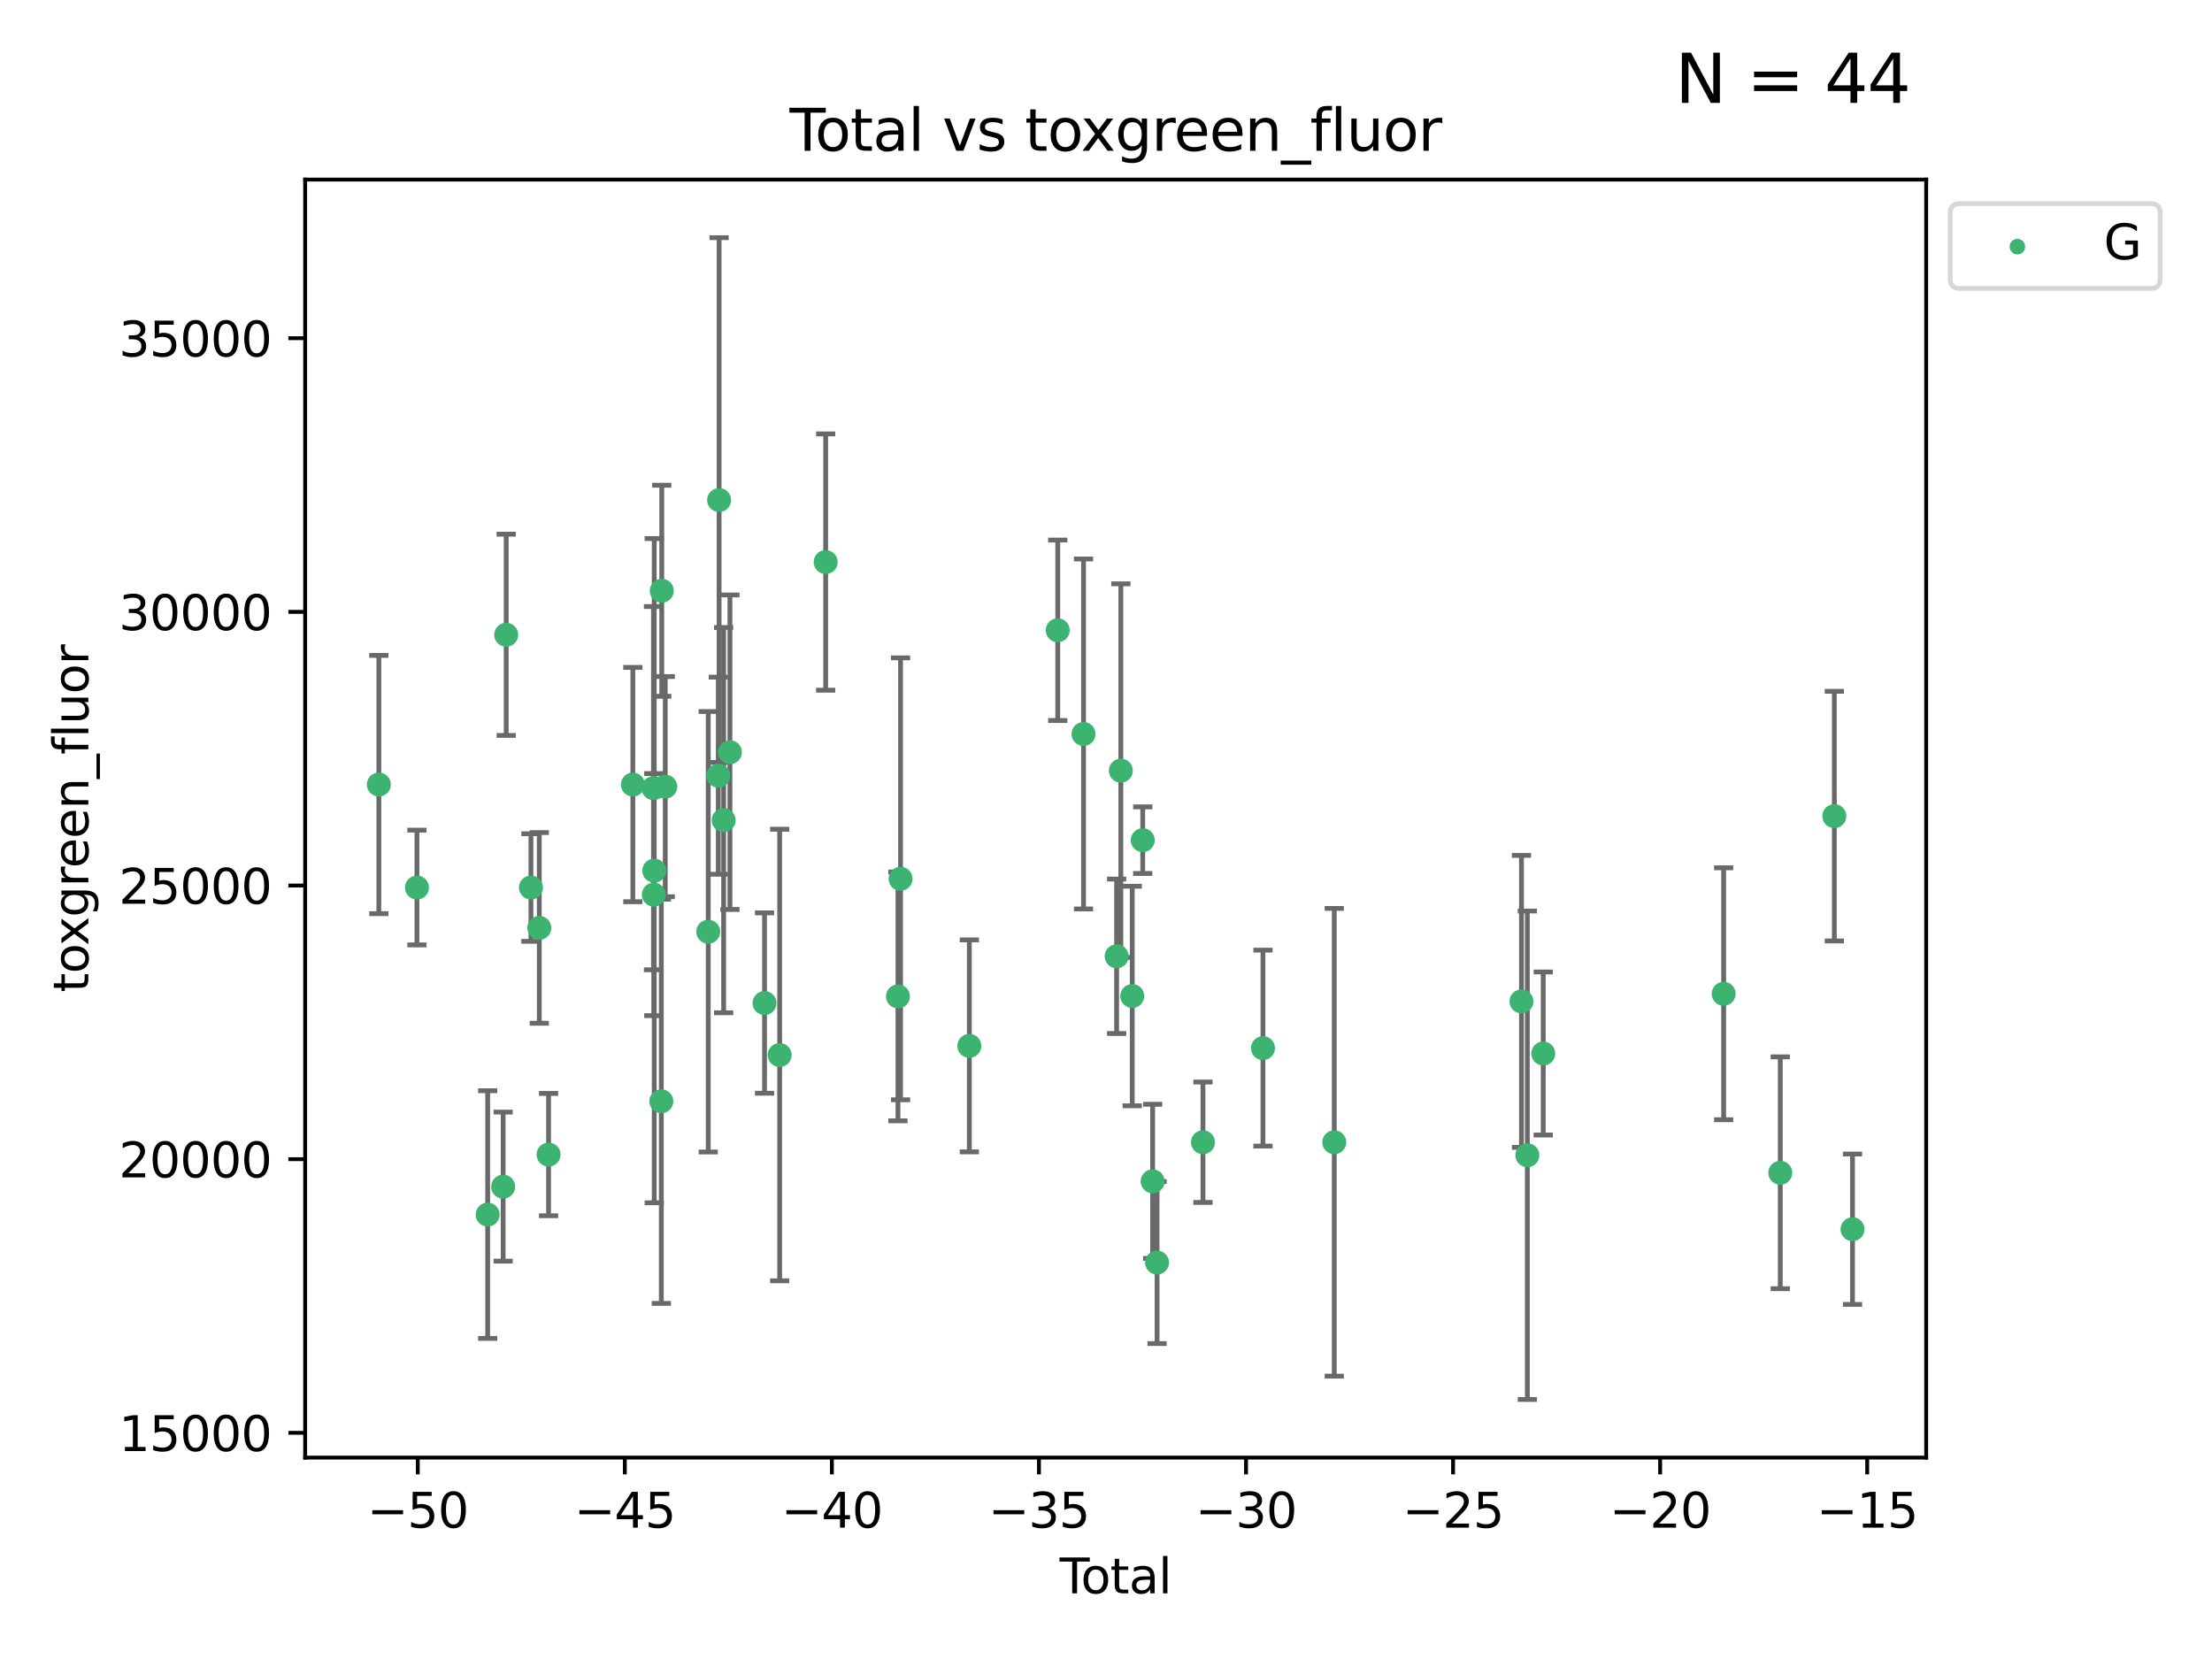 <?xml version="1.0" encoding="utf-8" standalone="no"?>
<!DOCTYPE svg PUBLIC "-//W3C//DTD SVG 1.1//EN"
  "http://www.w3.org/Graphics/SVG/1.1/DTD/svg11.dtd">
<svg xmlns:xlink="http://www.w3.org/1999/xlink" width="460.8pt" height="345.6pt" viewBox="0 0 460.8 345.6" xmlns="http://www.w3.org/2000/svg" version="1.1">
 <defs>
  <style type="text/css">*{stroke-linejoin: round; stroke-linecap: butt}</style>
 </defs>
 <g id="figure_1">
  <g id="patch_1">
   <path d="M 0 345.6 
L 460.8 345.6 
L 460.8 0 
L 0 0 
z
" style="fill: #ffffff"/>
  </g>
  <g id="axes_1">
   <g id="patch_2">
    <path d="M 63.571 303.64 
L 401.26 303.64 
L 401.26 37.411 
L 63.571 37.411 
z
" style="fill: #ffffff"/>
   </g>
   <g id="PathCollection_1">
    <defs>
     <path id="m1274520ed9" d="M 0 1.118 
C 0.297 1.118 0.581 1 0.791 0.791 
C 1 0.581 1.118 0.297 1.118 0 
C 1.118 -0.297 1 -0.581 0.791 -0.791 
C 0.581 -1 0.297 -1.118 0 -1.118 
C -0.297 -1.118 -0.581 -1 -0.791 -0.791 
C -1 -0.581 -1.118 -0.297 -1.118 0 
C -1.118 0.297 -1 0.581 -0.791 0.791 
C -0.581 1 -0.297 1.118 0 1.118 
z
" style="stroke: #3cb371"/>
    </defs>
    <g clip-path="url(#pf10ace22f7)">
     <use xlink:href="#m1274520ed9" x="78.921" y="163.43" style="fill: #3cb371; stroke: #3cb371"/>
     <use xlink:href="#m1274520ed9" x="86.858" y="184.891" style="fill: #3cb371; stroke: #3cb371"/>
     <use xlink:href="#m1274520ed9" x="101.591" y="253.019" style="fill: #3cb371; stroke: #3cb371"/>
     <use xlink:href="#m1274520ed9" x="104.815" y="247.196" style="fill: #3cb371; stroke: #3cb371"/>
     <use xlink:href="#m1274520ed9" x="105.452" y="132.24" style="fill: #3cb371; stroke: #3cb371"/>
     <use xlink:href="#m1274520ed9" x="110.605" y="184.893" style="fill: #3cb371; stroke: #3cb371"/>
     <use xlink:href="#m1274520ed9" x="112.344" y="193.302" style="fill: #3cb371; stroke: #3cb371"/>
     <use xlink:href="#m1274520ed9" x="114.277" y="240.522" style="fill: #3cb371; stroke: #3cb371"/>
     <use xlink:href="#m1274520ed9" x="131.836" y="163.442" style="fill: #3cb371; stroke: #3cb371"/>
     <use xlink:href="#m1274520ed9" x="136.136" y="164.185" style="fill: #3cb371; stroke: #3cb371"/>
     <use xlink:href="#m1274520ed9" x="136.201" y="186.366" style="fill: #3cb371; stroke: #3cb371"/>
     <use xlink:href="#m1274520ed9" x="136.289" y="181.376" style="fill: #3cb371; stroke: #3cb371"/>
     <use xlink:href="#m1274520ed9" x="137.764" y="229.421" style="fill: #3cb371; stroke: #3cb371"/>
     <use xlink:href="#m1274520ed9" x="137.856" y="123.063" style="fill: #3cb371; stroke: #3cb371"/>
     <use xlink:href="#m1274520ed9" x="138.588" y="163.873" style="fill: #3cb371; stroke: #3cb371"/>
     <use xlink:href="#m1274520ed9" x="147.539" y="194.101" style="fill: #3cb371; stroke: #3cb371"/>
     <use xlink:href="#m1274520ed9" x="149.633" y="161.592" style="fill: #3cb371; stroke: #3cb371"/>
     <use xlink:href="#m1274520ed9" x="149.802" y="104.172" style="fill: #3cb371; stroke: #3cb371"/>
     <use xlink:href="#m1274520ed9" x="150.75" y="170.85" style="fill: #3cb371; stroke: #3cb371"/>
     <use xlink:href="#m1274520ed9" x="152.058" y="156.702" style="fill: #3cb371; stroke: #3cb371"/>
     <use xlink:href="#m1274520ed9" x="159.267" y="208.956" style="fill: #3cb371; stroke: #3cb371"/>
     <use xlink:href="#m1274520ed9" x="162.417" y="219.779" style="fill: #3cb371; stroke: #3cb371"/>
     <use xlink:href="#m1274520ed9" x="172.001" y="117.085" style="fill: #3cb371; stroke: #3cb371"/>
     <use xlink:href="#m1274520ed9" x="187.062" y="207.57" style="fill: #3cb371; stroke: #3cb371"/>
     <use xlink:href="#m1274520ed9" x="187.605" y="183.07" style="fill: #3cb371; stroke: #3cb371"/>
     <use xlink:href="#m1274520ed9" x="201.932" y="217.876" style="fill: #3cb371; stroke: #3cb371"/>
     <use xlink:href="#m1274520ed9" x="220.347" y="131.299" style="fill: #3cb371; stroke: #3cb371"/>
     <use xlink:href="#m1274520ed9" x="225.72" y="152.899" style="fill: #3cb371; stroke: #3cb371"/>
     <use xlink:href="#m1274520ed9" x="232.614" y="199.21" style="fill: #3cb371; stroke: #3cb371"/>
     <use xlink:href="#m1274520ed9" x="233.491" y="160.543" style="fill: #3cb371; stroke: #3cb371"/>
     <use xlink:href="#m1274520ed9" x="235.867" y="207.486" style="fill: #3cb371; stroke: #3cb371"/>
     <use xlink:href="#m1274520ed9" x="238.052" y="175.023" style="fill: #3cb371; stroke: #3cb371"/>
     <use xlink:href="#m1274520ed9" x="240.115" y="246.092" style="fill: #3cb371; stroke: #3cb371"/>
     <use xlink:href="#m1274520ed9" x="241.038" y="263.017" style="fill: #3cb371; stroke: #3cb371"/>
     <use xlink:href="#m1274520ed9" x="250.596" y="237.951" style="fill: #3cb371; stroke: #3cb371"/>
     <use xlink:href="#m1274520ed9" x="263.099" y="218.342" style="fill: #3cb371; stroke: #3cb371"/>
     <use xlink:href="#m1274520ed9" x="277.951" y="237.957" style="fill: #3cb371; stroke: #3cb371"/>
     <use xlink:href="#m1274520ed9" x="316.949" y="208.607" style="fill: #3cb371; stroke: #3cb371"/>
     <use xlink:href="#m1274520ed9" x="318.175" y="240.658" style="fill: #3cb371; stroke: #3cb371"/>
     <use xlink:href="#m1274520ed9" x="321.485" y="219.463" style="fill: #3cb371; stroke: #3cb371"/>
     <use xlink:href="#m1274520ed9" x="359.07" y="207.023" style="fill: #3cb371; stroke: #3cb371"/>
     <use xlink:href="#m1274520ed9" x="370.863" y="244.314" style="fill: #3cb371; stroke: #3cb371"/>
     <use xlink:href="#m1274520ed9" x="382.126" y="170.014" style="fill: #3cb371; stroke: #3cb371"/>
     <use xlink:href="#m1274520ed9" x="385.911" y="256.066" style="fill: #3cb371; stroke: #3cb371"/>
    </g>
   </g>
   <g id="matplotlib.axis_1">
    <g id="xtick_1">
     <g id="line2d_1">
      <defs>
       <path id="m354ee34d51" d="M 0 0 
L 0 3.5 
" style="stroke: #000000; stroke-width: 0.8"/>
      </defs>
      <g>
       <use xlink:href="#m354ee34d51" x="87.029" y="303.64" style="stroke: #000000; stroke-width: 0.8"/>
      </g>
     </g>
     <g id="text_1">
      <!-- −50 -->
      <g transform="translate(76.477 318.238) scale(0.1 -0.1)">
       <defs>
        <path id="DejaVuSans-2212" d="M 678 2272 
L 4684 2272 
L 4684 1741 
L 678 1741 
L 678 2272 
z
" transform="scale(0.016)"/>
        <path id="DejaVuSans-35" d="M 691 4666 
L 3169 4666 
L 3169 4134 
L 1269 4134 
L 1269 2991 
Q 1406 3038 1543 3061 
Q 1681 3084 1819 3084 
Q 2600 3084 3056 2656 
Q 3513 2228 3513 1497 
Q 3513 744 3044 326 
Q 2575 -91 1722 -91 
Q 1428 -91 1123 -41 
Q 819 9 494 109 
L 494 744 
Q 775 591 1075 516 
Q 1375 441 1709 441 
Q 2250 441 2565 725 
Q 2881 1009 2881 1497 
Q 2881 1984 2565 2268 
Q 2250 2553 1709 2553 
Q 1456 2553 1204 2497 
Q 953 2441 691 2322 
L 691 4666 
z
" transform="scale(0.016)"/>
        <path id="DejaVuSans-30" d="M 2034 4250 
Q 1547 4250 1301 3770 
Q 1056 3291 1056 2328 
Q 1056 1369 1301 889 
Q 1547 409 2034 409 
Q 2525 409 2770 889 
Q 3016 1369 3016 2328 
Q 3016 3291 2770 3770 
Q 2525 4250 2034 4250 
z
M 2034 4750 
Q 2819 4750 3233 4129 
Q 3647 3509 3647 2328 
Q 3647 1150 3233 529 
Q 2819 -91 2034 -91 
Q 1250 -91 836 529 
Q 422 1150 422 2328 
Q 422 3509 836 4129 
Q 1250 4750 2034 4750 
z
" transform="scale(0.016)"/>
       </defs>
       <use xlink:href="#DejaVuSans-2212"/>
       <use xlink:href="#DejaVuSans-35" x="83.789"/>
       <use xlink:href="#DejaVuSans-30" x="147.412"/>
      </g>
     </g>
    </g>
    <g id="xtick_2">
     <g id="line2d_2">
      <g>
       <use xlink:href="#m354ee34d51" x="130.164" y="303.64" style="stroke: #000000; stroke-width: 0.8"/>
      </g>
     </g>
     <g id="text_2">
      <!-- −45 -->
      <g transform="translate(119.612 318.238) scale(0.1 -0.1)">
       <defs>
        <path id="DejaVuSans-34" d="M 2419 4116 
L 825 1625 
L 2419 1625 
L 2419 4116 
z
M 2253 4666 
L 3047 4666 
L 3047 1625 
L 3713 1625 
L 3713 1100 
L 3047 1100 
L 3047 0 
L 2419 0 
L 2419 1100 
L 313 1100 
L 313 1709 
L 2253 4666 
z
" transform="scale(0.016)"/>
       </defs>
       <use xlink:href="#DejaVuSans-2212"/>
       <use xlink:href="#DejaVuSans-34" x="83.789"/>
       <use xlink:href="#DejaVuSans-35" x="147.412"/>
      </g>
     </g>
    </g>
    <g id="xtick_3">
     <g id="line2d_3">
      <g>
       <use xlink:href="#m354ee34d51" x="173.299" y="303.64" style="stroke: #000000; stroke-width: 0.8"/>
      </g>
     </g>
     <g id="text_3">
      <!-- −40 -->
      <g transform="translate(162.746 318.238) scale(0.1 -0.1)">
       <use xlink:href="#DejaVuSans-2212"/>
       <use xlink:href="#DejaVuSans-34" x="83.789"/>
       <use xlink:href="#DejaVuSans-30" x="147.412"/>
      </g>
     </g>
    </g>
    <g id="xtick_4">
     <g id="line2d_4">
      <g>
       <use xlink:href="#m354ee34d51" x="216.433" y="303.64" style="stroke: #000000; stroke-width: 0.8"/>
      </g>
     </g>
     <g id="text_4">
      <!-- −35 -->
      <g transform="translate(205.881 318.238) scale(0.1 -0.1)">
       <defs>
        <path id="DejaVuSans-33" d="M 2597 2516 
Q 3050 2419 3304 2112 
Q 3559 1806 3559 1356 
Q 3559 666 3084 287 
Q 2609 -91 1734 -91 
Q 1441 -91 1130 -33 
Q 819 25 488 141 
L 488 750 
Q 750 597 1062 519 
Q 1375 441 1716 441 
Q 2309 441 2620 675 
Q 2931 909 2931 1356 
Q 2931 1769 2642 2001 
Q 2353 2234 1838 2234 
L 1294 2234 
L 1294 2753 
L 1863 2753 
Q 2328 2753 2575 2939 
Q 2822 3125 2822 3475 
Q 2822 3834 2567 4026 
Q 2313 4219 1838 4219 
Q 1578 4219 1281 4162 
Q 984 4106 628 3988 
L 628 4550 
Q 988 4650 1302 4700 
Q 1616 4750 1894 4750 
Q 2613 4750 3031 4423 
Q 3450 4097 3450 3541 
Q 3450 3153 3228 2886 
Q 3006 2619 2597 2516 
z
" transform="scale(0.016)"/>
       </defs>
       <use xlink:href="#DejaVuSans-2212"/>
       <use xlink:href="#DejaVuSans-33" x="83.789"/>
       <use xlink:href="#DejaVuSans-35" x="147.412"/>
      </g>
     </g>
    </g>
    <g id="xtick_5">
     <g id="line2d_5">
      <g>
       <use xlink:href="#m354ee34d51" x="259.568" y="303.64" style="stroke: #000000; stroke-width: 0.8"/>
      </g>
     </g>
     <g id="text_5">
      <!-- −30 -->
      <g transform="translate(249.016 318.238) scale(0.1 -0.1)">
       <use xlink:href="#DejaVuSans-2212"/>
       <use xlink:href="#DejaVuSans-33" x="83.789"/>
       <use xlink:href="#DejaVuSans-30" x="147.412"/>
      </g>
     </g>
    </g>
    <g id="xtick_6">
     <g id="line2d_6">
      <g>
       <use xlink:href="#m354ee34d51" x="302.703" y="303.64" style="stroke: #000000; stroke-width: 0.8"/>
      </g>
     </g>
     <g id="text_6">
      <!-- −25 -->
      <g transform="translate(292.15 318.238) scale(0.1 -0.1)">
       <defs>
        <path id="DejaVuSans-32" d="M 1228 531 
L 3431 531 
L 3431 0 
L 469 0 
L 469 531 
Q 828 903 1448 1529 
Q 2069 2156 2228 2338 
Q 2531 2678 2651 2914 
Q 2772 3150 2772 3378 
Q 2772 3750 2511 3984 
Q 2250 4219 1831 4219 
Q 1534 4219 1204 4116 
Q 875 4013 500 3803 
L 500 4441 
Q 881 4594 1212 4672 
Q 1544 4750 1819 4750 
Q 2544 4750 2975 4387 
Q 3406 4025 3406 3419 
Q 3406 3131 3298 2873 
Q 3191 2616 2906 2266 
Q 2828 2175 2409 1742 
Q 1991 1309 1228 531 
z
" transform="scale(0.016)"/>
       </defs>
       <use xlink:href="#DejaVuSans-2212"/>
       <use xlink:href="#DejaVuSans-32" x="83.789"/>
       <use xlink:href="#DejaVuSans-35" x="147.412"/>
      </g>
     </g>
    </g>
    <g id="xtick_7">
     <g id="line2d_7">
      <g>
       <use xlink:href="#m354ee34d51" x="345.837" y="303.64" style="stroke: #000000; stroke-width: 0.8"/>
      </g>
     </g>
     <g id="text_7">
      <!-- −20 -->
      <g transform="translate(335.285 318.238) scale(0.1 -0.1)">
       <use xlink:href="#DejaVuSans-2212"/>
       <use xlink:href="#DejaVuSans-32" x="83.789"/>
       <use xlink:href="#DejaVuSans-30" x="147.412"/>
      </g>
     </g>
    </g>
    <g id="xtick_8">
     <g id="line2d_8">
      <g>
       <use xlink:href="#m354ee34d51" x="388.972" y="303.64" style="stroke: #000000; stroke-width: 0.8"/>
      </g>
     </g>
     <g id="text_8">
      <!-- −15 -->
      <g transform="translate(378.42 318.238) scale(0.1 -0.1)">
       <defs>
        <path id="DejaVuSans-31" d="M 794 531 
L 1825 531 
L 1825 4091 
L 703 3866 
L 703 4441 
L 1819 4666 
L 2450 4666 
L 2450 531 
L 3481 531 
L 3481 0 
L 794 0 
L 794 531 
z
" transform="scale(0.016)"/>
       </defs>
       <use xlink:href="#DejaVuSans-2212"/>
       <use xlink:href="#DejaVuSans-31" x="83.789"/>
       <use xlink:href="#DejaVuSans-35" x="147.412"/>
      </g>
     </g>
    </g>
    <g id="text_9">
     <!-- Total -->
     <g transform="translate(220.739 331.917) scale(0.1 -0.1)">
      <defs>
       <path id="DejaVuSans-54" d="M -19 4666 
L 3928 4666 
L 3928 4134 
L 2272 4134 
L 2272 0 
L 1638 0 
L 1638 4134 
L -19 4134 
L -19 4666 
z
" transform="scale(0.016)"/>
       <path id="DejaVuSans-6f" d="M 1959 3097 
Q 1497 3097 1228 2736 
Q 959 2375 959 1747 
Q 959 1119 1226 758 
Q 1494 397 1959 397 
Q 2419 397 2687 759 
Q 2956 1122 2956 1747 
Q 2956 2369 2687 2733 
Q 2419 3097 1959 3097 
z
M 1959 3584 
Q 2709 3584 3137 3096 
Q 3566 2609 3566 1747 
Q 3566 888 3137 398 
Q 2709 -91 1959 -91 
Q 1206 -91 779 398 
Q 353 888 353 1747 
Q 353 2609 779 3096 
Q 1206 3584 1959 3584 
z
" transform="scale(0.016)"/>
       <path id="DejaVuSans-74" d="M 1172 4494 
L 1172 3500 
L 2356 3500 
L 2356 3053 
L 1172 3053 
L 1172 1153 
Q 1172 725 1289 603 
Q 1406 481 1766 481 
L 2356 481 
L 2356 0 
L 1766 0 
Q 1100 0 847 248 
Q 594 497 594 1153 
L 594 3053 
L 172 3053 
L 172 3500 
L 594 3500 
L 594 4494 
L 1172 4494 
z
" transform="scale(0.016)"/>
       <path id="DejaVuSans-61" d="M 2194 1759 
Q 1497 1759 1228 1600 
Q 959 1441 959 1056 
Q 959 750 1161 570 
Q 1363 391 1709 391 
Q 2188 391 2477 730 
Q 2766 1069 2766 1631 
L 2766 1759 
L 2194 1759 
z
M 3341 1997 
L 3341 0 
L 2766 0 
L 2766 531 
Q 2569 213 2275 61 
Q 1981 -91 1556 -91 
Q 1019 -91 701 211 
Q 384 513 384 1019 
Q 384 1609 779 1909 
Q 1175 2209 1959 2209 
L 2766 2209 
L 2766 2266 
Q 2766 2663 2505 2880 
Q 2244 3097 1772 3097 
Q 1472 3097 1187 3025 
Q 903 2953 641 2809 
L 641 3341 
Q 956 3463 1253 3523 
Q 1550 3584 1831 3584 
Q 2591 3584 2966 3190 
Q 3341 2797 3341 1997 
z
" transform="scale(0.016)"/>
       <path id="DejaVuSans-6c" d="M 603 4863 
L 1178 4863 
L 1178 0 
L 603 0 
L 603 4863 
z
" transform="scale(0.016)"/>
      </defs>
      <use xlink:href="#DejaVuSans-54"/>
      <use xlink:href="#DejaVuSans-6f" x="44.084"/>
      <use xlink:href="#DejaVuSans-74" x="105.266"/>
      <use xlink:href="#DejaVuSans-61" x="144.475"/>
      <use xlink:href="#DejaVuSans-6c" x="205.754"/>
     </g>
    </g>
   </g>
   <g id="matplotlib.axis_2">
    <g id="ytick_1">
     <g id="line2d_9">
      <defs>
       <path id="m366a1c2fce" d="M 0 0 
L -3.5 0 
" style="stroke: #000000; stroke-width: 0.8"/>
      </defs>
      <g>
       <use xlink:href="#m366a1c2fce" x="63.571" y="298.481" style="stroke: #000000; stroke-width: 0.8"/>
      </g>
     </g>
     <g id="text_10">
      <!-- 15000 -->
      <g transform="translate(24.759 302.28) scale(0.1 -0.1)">
       <use xlink:href="#DejaVuSans-31"/>
       <use xlink:href="#DejaVuSans-35" x="63.623"/>
       <use xlink:href="#DejaVuSans-30" x="127.246"/>
       <use xlink:href="#DejaVuSans-30" x="190.869"/>
       <use xlink:href="#DejaVuSans-30" x="254.492"/>
      </g>
     </g>
    </g>
    <g id="ytick_2">
     <g id="line2d_10">
      <g>
       <use xlink:href="#m366a1c2fce" x="63.571" y="241.475" style="stroke: #000000; stroke-width: 0.8"/>
      </g>
     </g>
     <g id="text_11">
      <!-- 20000 -->
      <g transform="translate(24.759 245.274) scale(0.1 -0.1)">
       <use xlink:href="#DejaVuSans-32"/>
       <use xlink:href="#DejaVuSans-30" x="63.623"/>
       <use xlink:href="#DejaVuSans-30" x="127.246"/>
       <use xlink:href="#DejaVuSans-30" x="190.869"/>
       <use xlink:href="#DejaVuSans-30" x="254.492"/>
      </g>
     </g>
    </g>
    <g id="ytick_3">
     <g id="line2d_11">
      <g>
       <use xlink:href="#m366a1c2fce" x="63.571" y="184.469" style="stroke: #000000; stroke-width: 0.8"/>
      </g>
     </g>
     <g id="text_12">
      <!-- 25000 -->
      <g transform="translate(24.759 188.268) scale(0.1 -0.1)">
       <use xlink:href="#DejaVuSans-32"/>
       <use xlink:href="#DejaVuSans-35" x="63.623"/>
       <use xlink:href="#DejaVuSans-30" x="127.246"/>
       <use xlink:href="#DejaVuSans-30" x="190.869"/>
       <use xlink:href="#DejaVuSans-30" x="254.492"/>
      </g>
     </g>
    </g>
    <g id="ytick_4">
     <g id="line2d_12">
      <g>
       <use xlink:href="#m366a1c2fce" x="63.571" y="127.463" style="stroke: #000000; stroke-width: 0.8"/>
      </g>
     </g>
     <g id="text_13">
      <!-- 30000 -->
      <g transform="translate(24.759 131.263) scale(0.1 -0.1)">
       <use xlink:href="#DejaVuSans-33"/>
       <use xlink:href="#DejaVuSans-30" x="63.623"/>
       <use xlink:href="#DejaVuSans-30" x="127.246"/>
       <use xlink:href="#DejaVuSans-30" x="190.869"/>
       <use xlink:href="#DejaVuSans-30" x="254.492"/>
      </g>
     </g>
    </g>
    <g id="ytick_5">
     <g id="line2d_13">
      <g>
       <use xlink:href="#m366a1c2fce" x="63.571" y="70.458" style="stroke: #000000; stroke-width: 0.8"/>
      </g>
     </g>
     <g id="text_14">
      <!-- 35000 -->
      <g transform="translate(24.759 74.257) scale(0.1 -0.1)">
       <use xlink:href="#DejaVuSans-33"/>
       <use xlink:href="#DejaVuSans-35" x="63.623"/>
       <use xlink:href="#DejaVuSans-30" x="127.246"/>
       <use xlink:href="#DejaVuSans-30" x="190.869"/>
       <use xlink:href="#DejaVuSans-30" x="254.492"/>
      </g>
     </g>
    </g>
    <g id="text_15">
     <!-- toxgreen_fluor -->
     <g transform="translate(18.401 206.72) rotate(-90) scale(0.1 -0.1)">
      <defs>
       <path id="DejaVuSans-78" d="M 3513 3500 
L 2247 1797 
L 3578 0 
L 2900 0 
L 1881 1375 
L 863 0 
L 184 0 
L 1544 1831 
L 300 3500 
L 978 3500 
L 1906 2253 
L 2834 3500 
L 3513 3500 
z
" transform="scale(0.016)"/>
       <path id="DejaVuSans-67" d="M 2906 1791 
Q 2906 2416 2648 2759 
Q 2391 3103 1925 3103 
Q 1463 3103 1205 2759 
Q 947 2416 947 1791 
Q 947 1169 1205 825 
Q 1463 481 1925 481 
Q 2391 481 2648 825 
Q 2906 1169 2906 1791 
z
M 3481 434 
Q 3481 -459 3084 -895 
Q 2688 -1331 1869 -1331 
Q 1566 -1331 1297 -1286 
Q 1028 -1241 775 -1147 
L 775 -588 
Q 1028 -725 1275 -790 
Q 1522 -856 1778 -856 
Q 2344 -856 2625 -561 
Q 2906 -266 2906 331 
L 2906 616 
Q 2728 306 2450 153 
Q 2172 0 1784 0 
Q 1141 0 747 490 
Q 353 981 353 1791 
Q 353 2603 747 3093 
Q 1141 3584 1784 3584 
Q 2172 3584 2450 3431 
Q 2728 3278 2906 2969 
L 2906 3500 
L 3481 3500 
L 3481 434 
z
" transform="scale(0.016)"/>
       <path id="DejaVuSans-72" d="M 2631 2963 
Q 2534 3019 2420 3045 
Q 2306 3072 2169 3072 
Q 1681 3072 1420 2755 
Q 1159 2438 1159 1844 
L 1159 0 
L 581 0 
L 581 3500 
L 1159 3500 
L 1159 2956 
Q 1341 3275 1631 3429 
Q 1922 3584 2338 3584 
Q 2397 3584 2469 3576 
Q 2541 3569 2628 3553 
L 2631 2963 
z
" transform="scale(0.016)"/>
       <path id="DejaVuSans-65" d="M 3597 1894 
L 3597 1613 
L 953 1613 
Q 991 1019 1311 708 
Q 1631 397 2203 397 
Q 2534 397 2845 478 
Q 3156 559 3463 722 
L 3463 178 
Q 3153 47 2828 -22 
Q 2503 -91 2169 -91 
Q 1331 -91 842 396 
Q 353 884 353 1716 
Q 353 2575 817 3079 
Q 1281 3584 2069 3584 
Q 2775 3584 3186 3129 
Q 3597 2675 3597 1894 
z
M 3022 2063 
Q 3016 2534 2758 2815 
Q 2500 3097 2075 3097 
Q 1594 3097 1305 2825 
Q 1016 2553 972 2059 
L 3022 2063 
z
" transform="scale(0.016)"/>
       <path id="DejaVuSans-6e" d="M 3513 2113 
L 3513 0 
L 2938 0 
L 2938 2094 
Q 2938 2591 2744 2837 
Q 2550 3084 2163 3084 
Q 1697 3084 1428 2787 
Q 1159 2491 1159 1978 
L 1159 0 
L 581 0 
L 581 3500 
L 1159 3500 
L 1159 2956 
Q 1366 3272 1645 3428 
Q 1925 3584 2291 3584 
Q 2894 3584 3203 3211 
Q 3513 2838 3513 2113 
z
" transform="scale(0.016)"/>
       <path id="DejaVuSans-5f" d="M 3263 -1063 
L 3263 -1509 
L -63 -1509 
L -63 -1063 
L 3263 -1063 
z
" transform="scale(0.016)"/>
       <path id="DejaVuSans-66" d="M 2375 4863 
L 2375 4384 
L 1825 4384 
Q 1516 4384 1395 4259 
Q 1275 4134 1275 3809 
L 1275 3500 
L 2222 3500 
L 2222 3053 
L 1275 3053 
L 1275 0 
L 697 0 
L 697 3053 
L 147 3053 
L 147 3500 
L 697 3500 
L 697 3744 
Q 697 4328 969 4595 
Q 1241 4863 1831 4863 
L 2375 4863 
z
" transform="scale(0.016)"/>
       <path id="DejaVuSans-75" d="M 544 1381 
L 544 3500 
L 1119 3500 
L 1119 1403 
Q 1119 906 1312 657 
Q 1506 409 1894 409 
Q 2359 409 2629 706 
Q 2900 1003 2900 1516 
L 2900 3500 
L 3475 3500 
L 3475 0 
L 2900 0 
L 2900 538 
Q 2691 219 2414 64 
Q 2138 -91 1772 -91 
Q 1169 -91 856 284 
Q 544 659 544 1381 
z
M 1991 3584 
L 1991 3584 
z
" transform="scale(0.016)"/>
      </defs>
      <use xlink:href="#DejaVuSans-74"/>
      <use xlink:href="#DejaVuSans-6f" x="39.209"/>
      <use xlink:href="#DejaVuSans-78" x="97.266"/>
      <use xlink:href="#DejaVuSans-67" x="156.445"/>
      <use xlink:href="#DejaVuSans-72" x="219.922"/>
      <use xlink:href="#DejaVuSans-65" x="258.785"/>
      <use xlink:href="#DejaVuSans-65" x="320.309"/>
      <use xlink:href="#DejaVuSans-6e" x="381.832"/>
      <use xlink:href="#DejaVuSans-5f" x="445.211"/>
      <use xlink:href="#DejaVuSans-66" x="495.211"/>
      <use xlink:href="#DejaVuSans-6c" x="530.416"/>
      <use xlink:href="#DejaVuSans-75" x="558.199"/>
      <use xlink:href="#DejaVuSans-6f" x="621.578"/>
      <use xlink:href="#DejaVuSans-72" x="682.76"/>
     </g>
    </g>
   </g>
   <g id="LineCollection_1">
    <path d="M 78.921 190.329 
L 78.921 136.532 
" clip-path="url(#pf10ace22f7)" style="fill: none; stroke: #696969"/>
    <path d="M 86.858 196.843 
L 86.858 172.938 
" clip-path="url(#pf10ace22f7)" style="fill: none; stroke: #696969"/>
    <path d="M 101.591 278.815 
L 101.591 227.224 
" clip-path="url(#pf10ace22f7)" style="fill: none; stroke: #696969"/>
    <path d="M 104.815 262.719 
L 104.815 231.673 
" clip-path="url(#pf10ace22f7)" style="fill: none; stroke: #696969"/>
    <path d="M 105.452 153.198 
L 105.452 111.281 
" clip-path="url(#pf10ace22f7)" style="fill: none; stroke: #696969"/>
    <path d="M 110.605 196.101 
L 110.605 173.685 
" clip-path="url(#pf10ace22f7)" style="fill: none; stroke: #696969"/>
    <path d="M 112.344 213.16 
L 112.344 173.443 
" clip-path="url(#pf10ace22f7)" style="fill: none; stroke: #696969"/>
    <path d="M 114.277 253.262 
L 114.277 227.782 
" clip-path="url(#pf10ace22f7)" style="fill: none; stroke: #696969"/>
    <path d="M 131.836 187.848 
L 131.836 139.036 
" clip-path="url(#pf10ace22f7)" style="fill: none; stroke: #696969"/>
    <path d="M 136.136 202.018 
L 136.136 126.353 
" clip-path="url(#pf10ace22f7)" style="fill: none; stroke: #696969"/>
    <path d="M 136.201 211.58 
L 136.201 161.153 
" clip-path="url(#pf10ace22f7)" style="fill: none; stroke: #696969"/>
    <path d="M 136.289 250.563 
L 136.289 112.19 
" clip-path="url(#pf10ace22f7)" style="fill: none; stroke: #696969"/>
    <path d="M 137.764 271.525 
L 137.764 187.317 
" clip-path="url(#pf10ace22f7)" style="fill: none; stroke: #696969"/>
    <path d="M 137.856 145.046 
L 137.856 101.081 
" clip-path="url(#pf10ace22f7)" style="fill: none; stroke: #696969"/>
    <path d="M 138.588 186.805 
L 138.588 140.941 
" clip-path="url(#pf10ace22f7)" style="fill: none; stroke: #696969"/>
    <path d="M 147.539 239.977 
L 147.539 148.224 
" clip-path="url(#pf10ace22f7)" style="fill: none; stroke: #696969"/>
    <path d="M 149.633 182.124 
L 149.633 141.059 
" clip-path="url(#pf10ace22f7)" style="fill: none; stroke: #696969"/>
    <path d="M 149.802 158.831 
L 149.802 49.513 
" clip-path="url(#pf10ace22f7)" style="fill: none; stroke: #696969"/>
    <path d="M 150.75 210.979 
L 150.75 130.72 
" clip-path="url(#pf10ace22f7)" style="fill: none; stroke: #696969"/>
    <path d="M 152.058 189.458 
L 152.058 123.946 
" clip-path="url(#pf10ace22f7)" style="fill: none; stroke: #696969"/>
    <path d="M 159.267 227.743 
L 159.267 190.169 
" clip-path="url(#pf10ace22f7)" style="fill: none; stroke: #696969"/>
    <path d="M 162.417 266.813 
L 162.417 172.745 
" clip-path="url(#pf10ace22f7)" style="fill: none; stroke: #696969"/>
    <path d="M 172.001 143.781 
L 172.001 90.389 
" clip-path="url(#pf10ace22f7)" style="fill: none; stroke: #696969"/>
    <path d="M 187.062 233.489 
L 187.062 181.651 
" clip-path="url(#pf10ace22f7)" style="fill: none; stroke: #696969"/>
    <path d="M 187.605 229.1 
L 187.605 137.04 
" clip-path="url(#pf10ace22f7)" style="fill: none; stroke: #696969"/>
    <path d="M 201.932 239.955 
L 201.932 195.797 
" clip-path="url(#pf10ace22f7)" style="fill: none; stroke: #696969"/>
    <path d="M 220.347 150.098 
L 220.347 112.499 
" clip-path="url(#pf10ace22f7)" style="fill: none; stroke: #696969"/>
    <path d="M 225.72 189.35 
L 225.72 116.448 
" clip-path="url(#pf10ace22f7)" style="fill: none; stroke: #696969"/>
    <path d="M 232.614 215.298 
L 232.614 183.121 
" clip-path="url(#pf10ace22f7)" style="fill: none; stroke: #696969"/>
    <path d="M 233.491 199.464 
L 233.491 121.623 
" clip-path="url(#pf10ace22f7)" style="fill: none; stroke: #696969"/>
    <path d="M 235.867 230.354 
L 235.867 184.618 
" clip-path="url(#pf10ace22f7)" style="fill: none; stroke: #696969"/>
    <path d="M 238.052 181.96 
L 238.052 168.086 
" clip-path="url(#pf10ace22f7)" style="fill: none; stroke: #696969"/>
    <path d="M 240.115 262.142 
L 240.115 230.042 
" clip-path="url(#pf10ace22f7)" style="fill: none; stroke: #696969"/>
    <path d="M 241.038 279.891 
L 241.038 246.142 
" clip-path="url(#pf10ace22f7)" style="fill: none; stroke: #696969"/>
    <path d="M 250.596 250.49 
L 250.596 225.412 
" clip-path="url(#pf10ace22f7)" style="fill: none; stroke: #696969"/>
    <path d="M 263.099 238.752 
L 263.099 197.932 
" clip-path="url(#pf10ace22f7)" style="fill: none; stroke: #696969"/>
    <path d="M 277.951 286.673 
L 277.951 189.242 
" clip-path="url(#pf10ace22f7)" style="fill: none; stroke: #696969"/>
    <path d="M 316.949 239.021 
L 316.949 178.192 
" clip-path="url(#pf10ace22f7)" style="fill: none; stroke: #696969"/>
    <path d="M 318.175 291.539 
L 318.175 189.778 
" clip-path="url(#pf10ace22f7)" style="fill: none; stroke: #696969"/>
    <path d="M 321.485 236.447 
L 321.485 202.478 
" clip-path="url(#pf10ace22f7)" style="fill: none; stroke: #696969"/>
    <path d="M 359.07 233.263 
L 359.07 180.782 
" clip-path="url(#pf10ace22f7)" style="fill: none; stroke: #696969"/>
    <path d="M 370.863 268.463 
L 370.863 220.165 
" clip-path="url(#pf10ace22f7)" style="fill: none; stroke: #696969"/>
    <path d="M 382.126 196.017 
L 382.126 144.011 
" clip-path="url(#pf10ace22f7)" style="fill: none; stroke: #696969"/>
    <path d="M 385.911 271.727 
L 385.911 240.405 
" clip-path="url(#pf10ace22f7)" style="fill: none; stroke: #696969"/>
   </g>
   <g id="line2d_14">
    <defs>
     <path id="maae4e9136c" d="M 2 0 
L -2 -0 
" style="stroke: #696969"/>
    </defs>
    <g clip-path="url(#pf10ace22f7)">
     <use xlink:href="#maae4e9136c" x="78.921" y="190.329" style="fill: #696969; stroke: #696969"/>
     <use xlink:href="#maae4e9136c" x="86.858" y="196.843" style="fill: #696969; stroke: #696969"/>
     <use xlink:href="#maae4e9136c" x="101.591" y="278.815" style="fill: #696969; stroke: #696969"/>
     <use xlink:href="#maae4e9136c" x="104.815" y="262.719" style="fill: #696969; stroke: #696969"/>
     <use xlink:href="#maae4e9136c" x="105.452" y="153.198" style="fill: #696969; stroke: #696969"/>
     <use xlink:href="#maae4e9136c" x="110.605" y="196.101" style="fill: #696969; stroke: #696969"/>
     <use xlink:href="#maae4e9136c" x="112.344" y="213.16" style="fill: #696969; stroke: #696969"/>
     <use xlink:href="#maae4e9136c" x="114.277" y="253.262" style="fill: #696969; stroke: #696969"/>
     <use xlink:href="#maae4e9136c" x="131.836" y="187.848" style="fill: #696969; stroke: #696969"/>
     <use xlink:href="#maae4e9136c" x="136.136" y="202.018" style="fill: #696969; stroke: #696969"/>
     <use xlink:href="#maae4e9136c" x="136.201" y="211.58" style="fill: #696969; stroke: #696969"/>
     <use xlink:href="#maae4e9136c" x="136.289" y="250.563" style="fill: #696969; stroke: #696969"/>
     <use xlink:href="#maae4e9136c" x="137.764" y="271.525" style="fill: #696969; stroke: #696969"/>
     <use xlink:href="#maae4e9136c" x="137.856" y="145.046" style="fill: #696969; stroke: #696969"/>
     <use xlink:href="#maae4e9136c" x="138.588" y="186.805" style="fill: #696969; stroke: #696969"/>
     <use xlink:href="#maae4e9136c" x="147.539" y="239.977" style="fill: #696969; stroke: #696969"/>
     <use xlink:href="#maae4e9136c" x="149.633" y="182.124" style="fill: #696969; stroke: #696969"/>
     <use xlink:href="#maae4e9136c" x="149.802" y="158.831" style="fill: #696969; stroke: #696969"/>
     <use xlink:href="#maae4e9136c" x="150.75" y="210.979" style="fill: #696969; stroke: #696969"/>
     <use xlink:href="#maae4e9136c" x="152.058" y="189.458" style="fill: #696969; stroke: #696969"/>
     <use xlink:href="#maae4e9136c" x="159.267" y="227.743" style="fill: #696969; stroke: #696969"/>
     <use xlink:href="#maae4e9136c" x="162.417" y="266.813" style="fill: #696969; stroke: #696969"/>
     <use xlink:href="#maae4e9136c" x="172.001" y="143.781" style="fill: #696969; stroke: #696969"/>
     <use xlink:href="#maae4e9136c" x="187.062" y="233.489" style="fill: #696969; stroke: #696969"/>
     <use xlink:href="#maae4e9136c" x="187.605" y="229.1" style="fill: #696969; stroke: #696969"/>
     <use xlink:href="#maae4e9136c" x="201.932" y="239.955" style="fill: #696969; stroke: #696969"/>
     <use xlink:href="#maae4e9136c" x="220.347" y="150.098" style="fill: #696969; stroke: #696969"/>
     <use xlink:href="#maae4e9136c" x="225.72" y="189.35" style="fill: #696969; stroke: #696969"/>
     <use xlink:href="#maae4e9136c" x="232.614" y="215.298" style="fill: #696969; stroke: #696969"/>
     <use xlink:href="#maae4e9136c" x="233.491" y="199.464" style="fill: #696969; stroke: #696969"/>
     <use xlink:href="#maae4e9136c" x="235.867" y="230.354" style="fill: #696969; stroke: #696969"/>
     <use xlink:href="#maae4e9136c" x="238.052" y="181.96" style="fill: #696969; stroke: #696969"/>
     <use xlink:href="#maae4e9136c" x="240.115" y="262.142" style="fill: #696969; stroke: #696969"/>
     <use xlink:href="#maae4e9136c" x="241.038" y="279.891" style="fill: #696969; stroke: #696969"/>
     <use xlink:href="#maae4e9136c" x="250.596" y="250.49" style="fill: #696969; stroke: #696969"/>
     <use xlink:href="#maae4e9136c" x="263.099" y="238.752" style="fill: #696969; stroke: #696969"/>
     <use xlink:href="#maae4e9136c" x="277.951" y="286.673" style="fill: #696969; stroke: #696969"/>
     <use xlink:href="#maae4e9136c" x="316.949" y="239.021" style="fill: #696969; stroke: #696969"/>
     <use xlink:href="#maae4e9136c" x="318.175" y="291.539" style="fill: #696969; stroke: #696969"/>
     <use xlink:href="#maae4e9136c" x="321.485" y="236.447" style="fill: #696969; stroke: #696969"/>
     <use xlink:href="#maae4e9136c" x="359.07" y="233.263" style="fill: #696969; stroke: #696969"/>
     <use xlink:href="#maae4e9136c" x="370.863" y="268.463" style="fill: #696969; stroke: #696969"/>
     <use xlink:href="#maae4e9136c" x="382.126" y="196.017" style="fill: #696969; stroke: #696969"/>
     <use xlink:href="#maae4e9136c" x="385.911" y="271.727" style="fill: #696969; stroke: #696969"/>
    </g>
   </g>
   <g id="line2d_15">
    <g clip-path="url(#pf10ace22f7)">
     <use xlink:href="#maae4e9136c" x="78.921" y="136.532" style="fill: #696969; stroke: #696969"/>
     <use xlink:href="#maae4e9136c" x="86.858" y="172.938" style="fill: #696969; stroke: #696969"/>
     <use xlink:href="#maae4e9136c" x="101.591" y="227.224" style="fill: #696969; stroke: #696969"/>
     <use xlink:href="#maae4e9136c" x="104.815" y="231.673" style="fill: #696969; stroke: #696969"/>
     <use xlink:href="#maae4e9136c" x="105.452" y="111.281" style="fill: #696969; stroke: #696969"/>
     <use xlink:href="#maae4e9136c" x="110.605" y="173.685" style="fill: #696969; stroke: #696969"/>
     <use xlink:href="#maae4e9136c" x="112.344" y="173.443" style="fill: #696969; stroke: #696969"/>
     <use xlink:href="#maae4e9136c" x="114.277" y="227.782" style="fill: #696969; stroke: #696969"/>
     <use xlink:href="#maae4e9136c" x="131.836" y="139.036" style="fill: #696969; stroke: #696969"/>
     <use xlink:href="#maae4e9136c" x="136.136" y="126.353" style="fill: #696969; stroke: #696969"/>
     <use xlink:href="#maae4e9136c" x="136.201" y="161.153" style="fill: #696969; stroke: #696969"/>
     <use xlink:href="#maae4e9136c" x="136.289" y="112.19" style="fill: #696969; stroke: #696969"/>
     <use xlink:href="#maae4e9136c" x="137.764" y="187.317" style="fill: #696969; stroke: #696969"/>
     <use xlink:href="#maae4e9136c" x="137.856" y="101.081" style="fill: #696969; stroke: #696969"/>
     <use xlink:href="#maae4e9136c" x="138.588" y="140.941" style="fill: #696969; stroke: #696969"/>
     <use xlink:href="#maae4e9136c" x="147.539" y="148.224" style="fill: #696969; stroke: #696969"/>
     <use xlink:href="#maae4e9136c" x="149.633" y="141.059" style="fill: #696969; stroke: #696969"/>
     <use xlink:href="#maae4e9136c" x="149.802" y="49.513" style="fill: #696969; stroke: #696969"/>
     <use xlink:href="#maae4e9136c" x="150.75" y="130.72" style="fill: #696969; stroke: #696969"/>
     <use xlink:href="#maae4e9136c" x="152.058" y="123.946" style="fill: #696969; stroke: #696969"/>
     <use xlink:href="#maae4e9136c" x="159.267" y="190.169" style="fill: #696969; stroke: #696969"/>
     <use xlink:href="#maae4e9136c" x="162.417" y="172.745" style="fill: #696969; stroke: #696969"/>
     <use xlink:href="#maae4e9136c" x="172.001" y="90.389" style="fill: #696969; stroke: #696969"/>
     <use xlink:href="#maae4e9136c" x="187.062" y="181.651" style="fill: #696969; stroke: #696969"/>
     <use xlink:href="#maae4e9136c" x="187.605" y="137.04" style="fill: #696969; stroke: #696969"/>
     <use xlink:href="#maae4e9136c" x="201.932" y="195.797" style="fill: #696969; stroke: #696969"/>
     <use xlink:href="#maae4e9136c" x="220.347" y="112.499" style="fill: #696969; stroke: #696969"/>
     <use xlink:href="#maae4e9136c" x="225.72" y="116.448" style="fill: #696969; stroke: #696969"/>
     <use xlink:href="#maae4e9136c" x="232.614" y="183.121" style="fill: #696969; stroke: #696969"/>
     <use xlink:href="#maae4e9136c" x="233.491" y="121.623" style="fill: #696969; stroke: #696969"/>
     <use xlink:href="#maae4e9136c" x="235.867" y="184.618" style="fill: #696969; stroke: #696969"/>
     <use xlink:href="#maae4e9136c" x="238.052" y="168.086" style="fill: #696969; stroke: #696969"/>
     <use xlink:href="#maae4e9136c" x="240.115" y="230.042" style="fill: #696969; stroke: #696969"/>
     <use xlink:href="#maae4e9136c" x="241.038" y="246.142" style="fill: #696969; stroke: #696969"/>
     <use xlink:href="#maae4e9136c" x="250.596" y="225.412" style="fill: #696969; stroke: #696969"/>
     <use xlink:href="#maae4e9136c" x="263.099" y="197.932" style="fill: #696969; stroke: #696969"/>
     <use xlink:href="#maae4e9136c" x="277.951" y="189.242" style="fill: #696969; stroke: #696969"/>
     <use xlink:href="#maae4e9136c" x="316.949" y="178.192" style="fill: #696969; stroke: #696969"/>
     <use xlink:href="#maae4e9136c" x="318.175" y="189.778" style="fill: #696969; stroke: #696969"/>
     <use xlink:href="#maae4e9136c" x="321.485" y="202.478" style="fill: #696969; stroke: #696969"/>
     <use xlink:href="#maae4e9136c" x="359.07" y="180.782" style="fill: #696969; stroke: #696969"/>
     <use xlink:href="#maae4e9136c" x="370.863" y="220.165" style="fill: #696969; stroke: #696969"/>
     <use xlink:href="#maae4e9136c" x="382.126" y="144.011" style="fill: #696969; stroke: #696969"/>
     <use xlink:href="#maae4e9136c" x="385.911" y="240.405" style="fill: #696969; stroke: #696969"/>
    </g>
   </g>
   <g id="line2d_16">
    <defs>
     <path id="m0032e15829" d="M 0 2 
C 0.53 2 1.039 1.789 1.414 1.414 
C 1.789 1.039 2 0.53 2 0 
C 2 -0.53 1.789 -1.039 1.414 -1.414 
C 1.039 -1.789 0.53 -2 0 -2 
C -0.53 -2 -1.039 -1.789 -1.414 -1.414 
C -1.789 -1.039 -2 -0.53 -2 0 
C -2 0.53 -1.789 1.039 -1.414 1.414 
C -1.039 1.789 -0.53 2 0 2 
z
" style="stroke: #3cb371"/>
    </defs>
    <g clip-path="url(#pf10ace22f7)">
     <use xlink:href="#m0032e15829" x="78.921" y="163.43" style="fill: #3cb371; stroke: #3cb371"/>
     <use xlink:href="#m0032e15829" x="86.858" y="184.891" style="fill: #3cb371; stroke: #3cb371"/>
     <use xlink:href="#m0032e15829" x="101.591" y="253.019" style="fill: #3cb371; stroke: #3cb371"/>
     <use xlink:href="#m0032e15829" x="104.815" y="247.196" style="fill: #3cb371; stroke: #3cb371"/>
     <use xlink:href="#m0032e15829" x="105.452" y="132.24" style="fill: #3cb371; stroke: #3cb371"/>
     <use xlink:href="#m0032e15829" x="110.605" y="184.893" style="fill: #3cb371; stroke: #3cb371"/>
     <use xlink:href="#m0032e15829" x="112.344" y="193.302" style="fill: #3cb371; stroke: #3cb371"/>
     <use xlink:href="#m0032e15829" x="114.277" y="240.522" style="fill: #3cb371; stroke: #3cb371"/>
     <use xlink:href="#m0032e15829" x="131.836" y="163.442" style="fill: #3cb371; stroke: #3cb371"/>
     <use xlink:href="#m0032e15829" x="136.136" y="164.185" style="fill: #3cb371; stroke: #3cb371"/>
     <use xlink:href="#m0032e15829" x="136.201" y="186.366" style="fill: #3cb371; stroke: #3cb371"/>
     <use xlink:href="#m0032e15829" x="136.289" y="181.376" style="fill: #3cb371; stroke: #3cb371"/>
     <use xlink:href="#m0032e15829" x="137.764" y="229.421" style="fill: #3cb371; stroke: #3cb371"/>
     <use xlink:href="#m0032e15829" x="137.856" y="123.063" style="fill: #3cb371; stroke: #3cb371"/>
     <use xlink:href="#m0032e15829" x="138.588" y="163.873" style="fill: #3cb371; stroke: #3cb371"/>
     <use xlink:href="#m0032e15829" x="147.539" y="194.101" style="fill: #3cb371; stroke: #3cb371"/>
     <use xlink:href="#m0032e15829" x="149.633" y="161.592" style="fill: #3cb371; stroke: #3cb371"/>
     <use xlink:href="#m0032e15829" x="149.802" y="104.172" style="fill: #3cb371; stroke: #3cb371"/>
     <use xlink:href="#m0032e15829" x="150.75" y="170.85" style="fill: #3cb371; stroke: #3cb371"/>
     <use xlink:href="#m0032e15829" x="152.058" y="156.702" style="fill: #3cb371; stroke: #3cb371"/>
     <use xlink:href="#m0032e15829" x="159.267" y="208.956" style="fill: #3cb371; stroke: #3cb371"/>
     <use xlink:href="#m0032e15829" x="162.417" y="219.779" style="fill: #3cb371; stroke: #3cb371"/>
     <use xlink:href="#m0032e15829" x="172.001" y="117.085" style="fill: #3cb371; stroke: #3cb371"/>
     <use xlink:href="#m0032e15829" x="187.062" y="207.57" style="fill: #3cb371; stroke: #3cb371"/>
     <use xlink:href="#m0032e15829" x="187.605" y="183.07" style="fill: #3cb371; stroke: #3cb371"/>
     <use xlink:href="#m0032e15829" x="201.932" y="217.876" style="fill: #3cb371; stroke: #3cb371"/>
     <use xlink:href="#m0032e15829" x="220.347" y="131.299" style="fill: #3cb371; stroke: #3cb371"/>
     <use xlink:href="#m0032e15829" x="225.72" y="152.899" style="fill: #3cb371; stroke: #3cb371"/>
     <use xlink:href="#m0032e15829" x="232.614" y="199.21" style="fill: #3cb371; stroke: #3cb371"/>
     <use xlink:href="#m0032e15829" x="233.491" y="160.543" style="fill: #3cb371; stroke: #3cb371"/>
     <use xlink:href="#m0032e15829" x="235.867" y="207.486" style="fill: #3cb371; stroke: #3cb371"/>
     <use xlink:href="#m0032e15829" x="238.052" y="175.023" style="fill: #3cb371; stroke: #3cb371"/>
     <use xlink:href="#m0032e15829" x="240.115" y="246.092" style="fill: #3cb371; stroke: #3cb371"/>
     <use xlink:href="#m0032e15829" x="241.038" y="263.017" style="fill: #3cb371; stroke: #3cb371"/>
     <use xlink:href="#m0032e15829" x="250.596" y="237.951" style="fill: #3cb371; stroke: #3cb371"/>
     <use xlink:href="#m0032e15829" x="263.099" y="218.342" style="fill: #3cb371; stroke: #3cb371"/>
     <use xlink:href="#m0032e15829" x="277.951" y="237.957" style="fill: #3cb371; stroke: #3cb371"/>
     <use xlink:href="#m0032e15829" x="316.949" y="208.607" style="fill: #3cb371; stroke: #3cb371"/>
     <use xlink:href="#m0032e15829" x="318.175" y="240.658" style="fill: #3cb371; stroke: #3cb371"/>
     <use xlink:href="#m0032e15829" x="321.485" y="219.463" style="fill: #3cb371; stroke: #3cb371"/>
     <use xlink:href="#m0032e15829" x="359.07" y="207.023" style="fill: #3cb371; stroke: #3cb371"/>
     <use xlink:href="#m0032e15829" x="370.863" y="244.314" style="fill: #3cb371; stroke: #3cb371"/>
     <use xlink:href="#m0032e15829" x="382.126" y="170.014" style="fill: #3cb371; stroke: #3cb371"/>
     <use xlink:href="#m0032e15829" x="385.911" y="256.066" style="fill: #3cb371; stroke: #3cb371"/>
    </g>
   </g>
   <g id="patch_3">
    <path d="M 63.571 303.64 
L 63.571 37.411 
" style="fill: none; stroke: #000000; stroke-width: 0.8; stroke-linejoin: miter; stroke-linecap: square"/>
   </g>
   <g id="patch_4">
    <path d="M 401.26 303.64 
L 401.26 37.411 
" style="fill: none; stroke: #000000; stroke-width: 0.8; stroke-linejoin: miter; stroke-linecap: square"/>
   </g>
   <g id="patch_5">
    <path d="M 63.571 303.64 
L 401.26 303.64 
" style="fill: none; stroke: #000000; stroke-width: 0.8; stroke-linejoin: miter; stroke-linecap: square"/>
   </g>
   <g id="patch_6">
    <path d="M 63.571 37.411 
L 401.26 37.411 
" style="fill: none; stroke: #000000; stroke-width: 0.8; stroke-linejoin: miter; stroke-linecap: square"/>
   </g>
   <g id="text_16">
    <!-- N = 44 -->
    <g transform="translate(348.964 21.426) scale(0.14 -0.14)">
     <defs>
      <path id="DejaVuSans-4e" d="M 628 4666 
L 1478 4666 
L 3547 763 
L 3547 4666 
L 4159 4666 
L 4159 0 
L 3309 0 
L 1241 3903 
L 1241 0 
L 628 0 
L 628 4666 
z
" transform="scale(0.016)"/>
      <path id="DejaVuSans-20" transform="scale(0.016)"/>
      <path id="DejaVuSans-3d" d="M 678 2906 
L 4684 2906 
L 4684 2381 
L 678 2381 
L 678 2906 
z
M 678 1631 
L 4684 1631 
L 4684 1100 
L 678 1100 
L 678 1631 
z
" transform="scale(0.016)"/>
     </defs>
     <use xlink:href="#DejaVuSans-4e"/>
     <use xlink:href="#DejaVuSans-20" x="74.805"/>
     <use xlink:href="#DejaVuSans-3d" x="106.592"/>
     <use xlink:href="#DejaVuSans-20" x="190.381"/>
     <use xlink:href="#DejaVuSans-34" x="222.168"/>
     <use xlink:href="#DejaVuSans-34" x="285.791"/>
    </g>
   </g>
   <g id="text_17">
    <!-- Total vs toxgreen_fluor -->
    <g transform="translate(164.48 31.411) scale(0.12 -0.12)">
     <defs>
      <path id="DejaVuSans-76" d="M 191 3500 
L 800 3500 
L 1894 563 
L 2988 3500 
L 3597 3500 
L 2284 0 
L 1503 0 
L 191 3500 
z
" transform="scale(0.016)"/>
      <path id="DejaVuSans-73" d="M 2834 3397 
L 2834 2853 
Q 2591 2978 2328 3040 
Q 2066 3103 1784 3103 
Q 1356 3103 1142 2972 
Q 928 2841 928 2578 
Q 928 2378 1081 2264 
Q 1234 2150 1697 2047 
L 1894 2003 
Q 2506 1872 2764 1633 
Q 3022 1394 3022 966 
Q 3022 478 2636 193 
Q 2250 -91 1575 -91 
Q 1294 -91 989 -36 
Q 684 19 347 128 
L 347 722 
Q 666 556 975 473 
Q 1284 391 1588 391 
Q 1994 391 2212 530 
Q 2431 669 2431 922 
Q 2431 1156 2273 1281 
Q 2116 1406 1581 1522 
L 1381 1569 
Q 847 1681 609 1914 
Q 372 2147 372 2553 
Q 372 3047 722 3315 
Q 1072 3584 1716 3584 
Q 2034 3584 2315 3537 
Q 2597 3491 2834 3397 
z
" transform="scale(0.016)"/>
     </defs>
     <use xlink:href="#DejaVuSans-54"/>
     <use xlink:href="#DejaVuSans-6f" x="44.084"/>
     <use xlink:href="#DejaVuSans-74" x="105.266"/>
     <use xlink:href="#DejaVuSans-61" x="144.475"/>
     <use xlink:href="#DejaVuSans-6c" x="205.754"/>
     <use xlink:href="#DejaVuSans-20" x="233.537"/>
     <use xlink:href="#DejaVuSans-76" x="265.324"/>
     <use xlink:href="#DejaVuSans-73" x="324.504"/>
     <use xlink:href="#DejaVuSans-20" x="376.604"/>
     <use xlink:href="#DejaVuSans-74" x="408.391"/>
     <use xlink:href="#DejaVuSans-6f" x="447.6"/>
     <use xlink:href="#DejaVuSans-78" x="505.656"/>
     <use xlink:href="#DejaVuSans-67" x="564.836"/>
     <use xlink:href="#DejaVuSans-72" x="628.312"/>
     <use xlink:href="#DejaVuSans-65" x="667.176"/>
     <use xlink:href="#DejaVuSans-65" x="728.699"/>
     <use xlink:href="#DejaVuSans-6e" x="790.223"/>
     <use xlink:href="#DejaVuSans-5f" x="853.602"/>
     <use xlink:href="#DejaVuSans-66" x="903.602"/>
     <use xlink:href="#DejaVuSans-6c" x="938.807"/>
     <use xlink:href="#DejaVuSans-75" x="966.59"/>
     <use xlink:href="#DejaVuSans-6f" x="1029.969"/>
     <use xlink:href="#DejaVuSans-72" x="1091.15"/>
    </g>
   </g>
   <g id="legend_1">
    <g id="patch_7">
     <path d="M 408.26 60.089 
L 448.008 60.089 
Q 450.008 60.089 450.008 58.089 
L 450.008 44.411 
Q 450.008 42.411 448.008 42.411 
L 408.26 42.411 
Q 406.26 42.411 406.26 44.411 
L 406.26 58.089 
Q 406.26 60.089 408.26 60.089 
z
" style="fill: #ffffff; opacity: 0.8; stroke: #cccccc; stroke-linejoin: miter"/>
    </g>
    <g id="PathCollection_2">
     <g>
      <use xlink:href="#m1274520ed9" x="420.26" y="51.385" style="fill: #3cb371; stroke: #3cb371"/>
     </g>
    </g>
    <g id="text_18">
     <!-- G -->
     <g transform="translate(438.26 54.01) scale(0.1 -0.1)">
      <defs>
       <path id="DejaVuSans-47" d="M 3809 666 
L 3809 1919 
L 2778 1919 
L 2778 2438 
L 4434 2438 
L 4434 434 
Q 4069 175 3628 42 
Q 3188 -91 2688 -91 
Q 1594 -91 976 548 
Q 359 1188 359 2328 
Q 359 3472 976 4111 
Q 1594 4750 2688 4750 
Q 3144 4750 3555 4637 
Q 3966 4525 4313 4306 
L 4313 3634 
Q 3963 3931 3569 4081 
Q 3175 4231 2741 4231 
Q 1884 4231 1454 3753 
Q 1025 3275 1025 2328 
Q 1025 1384 1454 906 
Q 1884 428 2741 428 
Q 3075 428 3337 486 
Q 3600 544 3809 666 
z
" transform="scale(0.016)"/>
      </defs>
      <use xlink:href="#DejaVuSans-47"/>
     </g>
    </g>
   </g>
  </g>
 </g>
 <defs>
  <clipPath id="pf10ace22f7">
   <rect x="63.571" y="37.411" width="337.689" height="266.229"/>
  </clipPath>
 </defs>
</svg>
